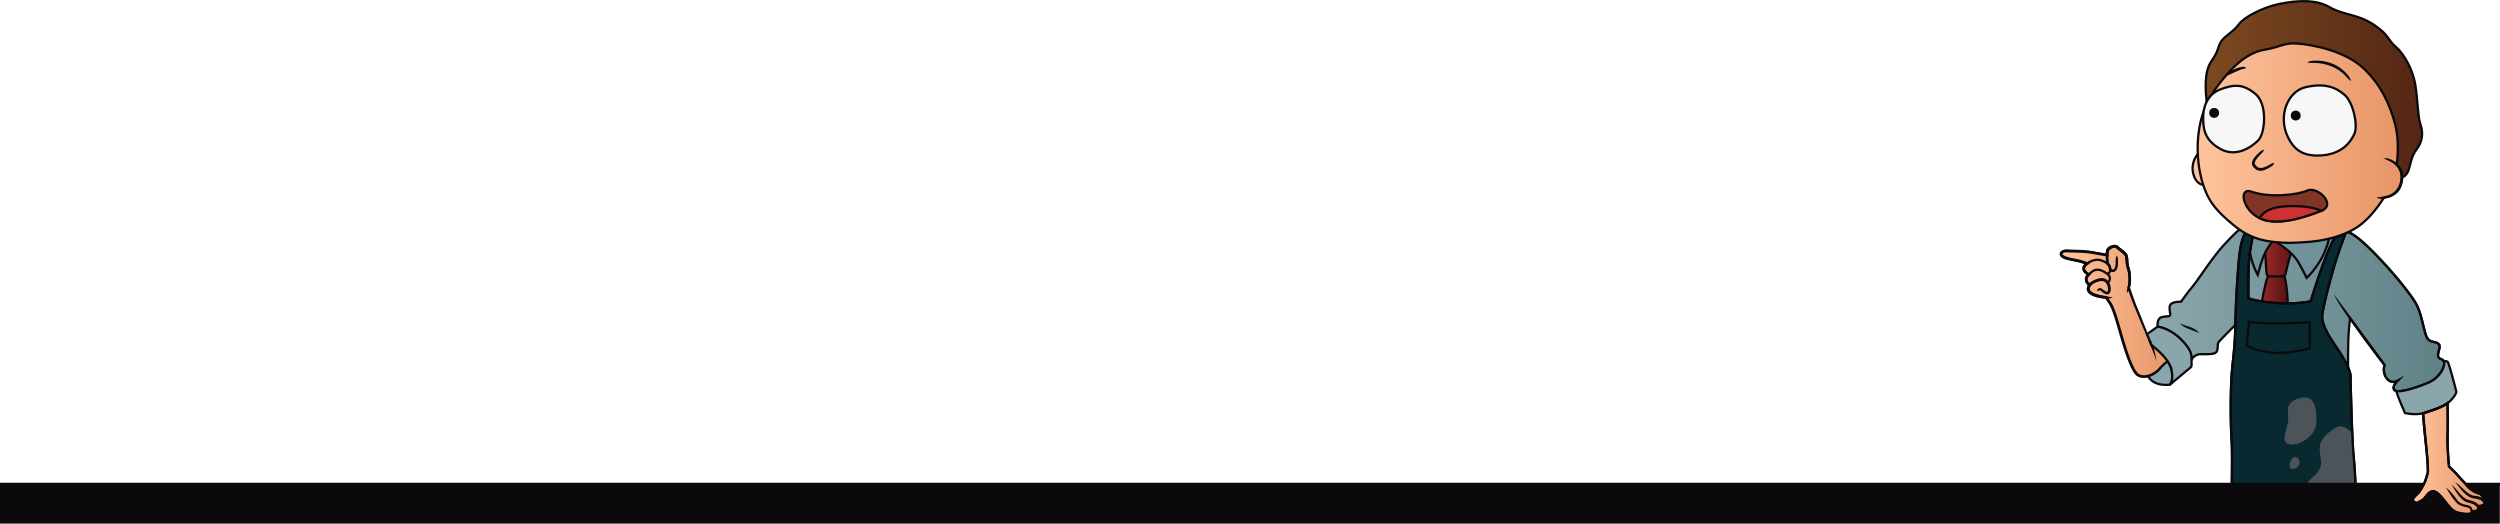 <svg id="Capa_1" data-name="Capa 1" xmlns="http://www.w3.org/2000/svg" xmlns:xlink="http://www.w3.org/1999/xlink" viewBox="0 0 7685.93 1609.82"><defs><style>.cls-1,.cls-12,.cls-13,.cls-14,.cls-17,.cls-18,.cls-19,.cls-2,.cls-3,.cls-4,.cls-7,.cls-8,.cls-9{stroke:#0b090b;}.cls-1,.cls-10,.cls-12,.cls-13,.cls-14,.cls-15,.cls-17,.cls-18,.cls-19,.cls-2,.cls-3,.cls-4,.cls-7,.cls-8,.cls-9{stroke-miterlimit:10;stroke-width:7px;}.cls-1{fill:url(#Degradado_sin_nombre_17);}.cls-2,.cls-6{fill:#8aa6ad;}.cls-3{fill:url(#Degradado_sin_nombre_59);}.cls-4{fill:#ffc49d;}.cls-5{fill:#0b090b;}.cls-7{fill:url(#Degradado_sin_nombre_35);}.cls-8{fill:url(#Degradado_sin_nombre_35-2);}.cls-9{fill:#70939b;}.cls-10,.cls-14{fill:#082930;}.cls-10,.cls-15{stroke:#000;}.cls-11{fill:#4d5459;}.cls-12,.cls-15{fill:none;}.cls-13{fill:url(#Degradado_sin_nombre_30);}.cls-16{fill:url(#Degradado_sin_nombre_30-2);}.cls-17{fill:#f7f7f7;}.cls-18{fill:#823526;}.cls-19{fill:#cc3232;}.cls-20{fill:url(#Degradado_sin_nombre_30-3);}</style><linearGradient id="Degradado_sin_nombre_17" x1="2935.81" y1="825.27" x2="3601.22" y2="825.27" gradientUnits="userSpaceOnUse"><stop offset="0" stop-color="#7c491f"/><stop offset="1" stop-color="#542614"/></linearGradient><linearGradient id="Degradado_sin_nombre_59" x1="2787.63" y1="1495.92" x2="3669.1" y2="1495.92" gradientUnits="userSpaceOnUse"><stop offset="0" stop-color="#8aa6ad"/><stop offset="1" stop-color="#5f8287"/></linearGradient><linearGradient id="Degradado_sin_nombre_35" x1="3107.56" y1="1431.56" x2="3188.74" y2="1431.56" gradientUnits="userSpaceOnUse"><stop offset="0" stop-color="#962929"/><stop offset="1" stop-color="#561010"/></linearGradient><linearGradient id="Degradado_sin_nombre_35-2" x1="3117.85" y1="1301.68" x2="3218.76" y2="1301.68" xlink:href="#Degradado_sin_nombre_35"/><linearGradient id="Degradado_sin_nombre_30" x1="2911.07" y1="990.27" x2="3539.03" y2="990.27" gradientUnits="userSpaceOnUse"><stop offset="0" stop-color="#ffc49d"/><stop offset="1" stop-color="#e89567"/></linearGradient><linearGradient id="Degradado_sin_nombre_30-2" x1="2491.15" y1="1507.65" x2="2834.37" y2="1507.65" xlink:href="#Degradado_sin_nombre_30"/><linearGradient id="Degradado_sin_nombre_30-3" x1="3572.72" y1="1959.73" x2="3793.14" y2="1959.73" xlink:href="#Degradado_sin_nombre_30"/></defs><title>morty1</title><path class="cls-1" d="M2939.23,869c-4.12-41.41-8.86-98.3,14.25-130.9s19-44.44,30.22-61,39.71-31.41,53.93-52.15,72.3-52.15,125-62.82,111.4-14.81,154.07,10.08,86.15,20.74,135.7,53.85,41.34,45.56,68,68.22,52.89,72.45,60,117.34,7.56,93.33,13.78,114.22,16,48.44-10.66,84.44-13.34,72.45-44.53,86.08S2939.23,869,2939.23,869Z" transform="translate(3845.33 -550.18)"/><path class="cls-2" d="M2768.54,1610.34c14.41,11.14,57.4,46.7,62.57,78s-2.38,41.72-5.05,44.3c0,0-73.17,12.29-74.5-55.71" transform="translate(3845.33 -550.18)"/><path class="cls-3" d="M3659.85,1654.22c-22.52-5.92,2.37-35-7.11-45.63s-26.07-3-36.15-19.55-15.26-70.37-33-103.26S3504.89,1380,3456,1330.22s-78.22-71.55-103.11-71.55l-.76,6.17-278.94-26-33.89,16.91s-14.41,11.39-49.08,49.17-77.78,106.22-93.78,124.89-36.22,47.78-36.22,47.78-26.44-.45-32.89,8.88,1.56,28.89-1.11,33.78-26.07.08-33.33,9.85-4.89,24.45-4.89,24.45,36.3,3.41,72.44,39.85,31.71,61.33,31.71,61.33,8.89-16.29,27-16.59,42.08,1.78,49.19-6.22,2.07-24.59,7.11-31.11,69-70.22,69-70.22l329.78,209.77s-1.78-90.66,0-144c.85-25.42,3.11-50.24,5.25-69.25,46.66,65.24,106.31,144.36,106.31,144.36s-8,21.12,6.22,40.45,32.89,8.44,32.89,8.44-19.11,19.26-7.85,28.74,60.29-5.4,102.52-22.74S3682.37,1660.15,3659.85,1654.22Z" transform="translate(3845.33 -550.18)"/><path class="cls-4" d="M2911.51,1024s-22.62,24-14.18,59.07,30.75,35.23,30.75,35.23" transform="translate(3845.33 -550.18)"/><path class="cls-5" d="M3352.89,1255.17c8.73.08,17.11,2.57,24.68,6a132.23,132.23,0,0,1,21.24,12.69l4.94,3.63,4.8,3.78c1.61,1.25,3.17,2.55,4.72,3.86l4.66,3.92c6.1,5.34,12.1,10.77,17.94,16.36,23.35,22.31,45.48,45.77,66.83,69.91s42.05,48.85,61.34,74.78c2.45,3.21,4.75,6.55,7.13,9.82s4.59,6.68,6.88,10a166.31,166.31,0,0,1,12.18,21.41c6.73,15.07,11,30.81,14.94,46.45l5.72,23.42c.47,1.94,1,3.86,1.49,5.78s1,3.83,1.6,5.72a97.8,97.8,0,0,0,3.83,10.94c.36.86.82,1.6,1.22,2.42.21.39.4.81.63,1.19l.72,1.11a21.17,21.17,0,0,0,3.4,3.88A21.93,21.93,0,0,0,3633,1597c3.59,1,7.6,1.52,11.85,2.85a24.84,24.84,0,0,1,6.32,2.89,19.87,19.87,0,0,1,2.86,2.24c.45.41.85.86,1.27,1.29a16.46,16.46,0,0,1,1.27,1.74,14.68,14.68,0,0,1,1.88,7.59,34.11,34.11,0,0,1-.75,6.67c-.85,4.19-2,8-2.93,11.82s-1.53,7.5-1,10.47a6.79,6.79,0,0,0,1.73,3.57,9.67,9.67,0,0,0,3.71,2.27l1.19.38,1.65.55a16.49,16.49,0,0,1,3.47,1.67,14.92,14.92,0,0,1,5.1,5.89,19.19,19.19,0,0,1,1.83,7.07l.08,1.74c0,.58,0,1.14-.05,1.71a28.19,28.19,0,0,1-.34,3.34,49,49,0,0,1-3.71,12.39,73.35,73.35,0,0,1-6.08,11.08,94.64,94.64,0,0,1-7.6,10,104,104,0,0,1-8.87,8.82,101.69,101.69,0,0,1-10,7.58,98.35,98.35,0,0,1-10.92,6.16c-3.87,1.77-7.57,3.24-11.33,4.74s-7.53,3-11.31,4.36q-11.36,4.25-22.92,8c-7.71,2.48-15.5,4.77-23.43,6.69a134.18,134.18,0,0,1-24.44,4,48.79,48.79,0,0,1-6.49-.13,24.39,24.39,0,0,1-6.87-1.53c-.6-.27-1.2-.57-1.79-.87s-1.18-.8-1.73-1.22a14.28,14.28,0,0,1-2.66-3,13.14,13.14,0,0,1-1.68-3.79,14.5,14.5,0,0,1-.4-4,20.66,20.66,0,0,1,1.53-7,37.35,37.35,0,0,1,3-5.93,60.38,60.38,0,0,1,3.67-5.28,62.59,62.59,0,0,1,4.21-4.87l4.25,5.49c-.57.32-.94.5-1.4.71s-.87.39-1.3.57c-.88.35-1.76.66-2.65.93a31,31,0,0,1-5.51,1.13,27,27,0,0,1-11.31-1.08,25.86,25.86,0,0,1-5.23-2.34c-.83-.46-1.6-1-2.38-1.54s-1.52-1.13-2.19-1.76a36.5,36.5,0,0,1-7-8.33,47.61,47.61,0,0,1-4.83-9.62,50.37,50.37,0,0,1-2.43-10.47,51.56,51.56,0,0,1,.68-16c.17-.88.38-1.75.61-2.63s.47-1.7.83-2.73v0l.48,3.35q-20.79-26.55-40.88-53.62t-39.84-54.39q-9.86-13.68-19.54-27.48c-6.46-9.21-12.94-18.4-19.24-27.71-3.18-4.64-6.24-9.37-9.3-14.09-1.52-2.36-3.09-4.7-4.57-7.09l-4.43-7.2c-3-4.77-5.8-9.66-8.55-14.59s-5.31-10-7.74-15.05c3.41,4.53,6.54,9.15,10,13.61,1.7,2.23,3.33,4.51,5,6.76l5.06,6.73c6.68,9,13.42,18,20,27l19.86,27.18,20,27.1,40,54.19q20,27.1,39.75,54.39l1.15,1.58-.67,1.76h0c-.19.54-.43,1.34-.61,2s-.37,1.47-.52,2.23a43.36,43.36,0,0,0-.67,4.57,45.71,45.71,0,0,0,.09,9.21,43.11,43.11,0,0,0,2.06,8.92,40.27,40.27,0,0,0,4.11,8.16c3.24,5.22,7.76,9.4,13.12,11.12a20.07,20.07,0,0,0,8.39.8,24.32,24.32,0,0,0,4.25-.88c.69-.21,1.38-.46,2.05-.72l1-.43c.3-.13.67-.33.83-.41l20.23-11.08-16,16.57a55.49,55.49,0,0,0-3.66,4.25,52.2,52.2,0,0,0-3.21,4.61,30.25,30.25,0,0,0-2.43,4.82,14.12,14.12,0,0,0-1.07,4.69,7.7,7.7,0,0,0,.2,2,5.79,5.79,0,0,0,.76,1.7,7.22,7.22,0,0,0,1.31,1.49c.26.16.49.33.73.51s.62.29.93.45a18.06,18.06,0,0,0,4.86,1,40.81,40.81,0,0,0,5.55.1,126.14,126.14,0,0,0,23.09-3.77c7.69-1.86,15.34-4.11,22.93-6.54s15.12-5.09,22.6-7.9c3.75-1.39,7.47-2.84,11.19-4.31s7.47-3,10.91-4.55a92.06,92.06,0,0,0,10.06-5.68,88.08,88.08,0,0,0,17.43-15.18,87.44,87.44,0,0,0,7-9.19,66.78,66.78,0,0,0,5.51-10,42.14,42.14,0,0,0,3.21-10.63c.52-3.53.42-7.13-.88-9.75a8.2,8.2,0,0,0-2.67-3.12,9.51,9.51,0,0,0-2-.91l-.53-.19-.26-.1-.42-.13-1.68-.53a16.74,16.74,0,0,1-6.42-4,14,14,0,0,1-3.51-7.08,24,24,0,0,1-.13-7,55.49,55.49,0,0,1,1.17-6.33c1-4,2.13-7.89,2.87-11.58a26.73,26.73,0,0,0,.62-5.28,7.82,7.82,0,0,0-.87-4c-.15-.25-.34-.45-.5-.7s-.54-.58-.84-.85a12.83,12.83,0,0,0-1.88-1.47,18.1,18.1,0,0,0-4.62-2.09c-3.42-1.09-7.42-1.63-11.58-2.76a35.24,35.24,0,0,1-6.27-2.31,25.77,25.77,0,0,1-5.78-3.85,28.66,28.66,0,0,1-4.53-5.16l-.92-1.42c-.29-.48-.52-1-.79-1.47-.49-1-1.06-2-1.49-3a103.2,103.2,0,0,1-4.14-11.81c-.58-2-1.15-3.93-1.65-5.89s-1-3.93-1.52-5.88l-5.72-23.43c-3.88-15.51-8.12-30.93-14.53-45.25a157.71,157.71,0,0,0-11.65-20.45c-2.24-3.29-4.44-6.6-6.75-9.85s-4.61-6.52-7-9.7c-19.09-25.66-39.74-50.27-61-74.3s-43.27-47.37-66.41-69.48c-5.78-5.53-11.7-10.88-17.7-16.13l-4.56-3.84c-1.52-1.29-3-2.56-4.61-3.77l-4.67-3.68-4.78-3.51a125.49,125.49,0,0,0-20.07-12c-7-3.22-14.38-5.34-21.77-5.42Z" transform="translate(3845.33 -550.18)"/><path class="cls-6" d="M2856.89,1544.44c20,14.67,34.67,12,59.55,29.78" transform="translate(3845.33 -550.18)"/><path class="cls-5" d="M2856.89,1544.44c5.36,2.12,10.39,4.18,15.54,5.92s10.37,3.32,15.65,5.28a79.77,79.77,0,0,1,15.38,7.43,57.2,57.2,0,0,1,13,11.15c-5.4-2-10.42-4.25-15.5-6.26s-10.12-3.85-15.3-5.76a107,107,0,0,1-15.48-6.85A46.94,46.94,0,0,1,2856.89,1544.44Z" transform="translate(3845.33 -550.18)"/><path class="cls-7" d="M3127.51,1398.15c-10.47,25-20,87.18-20,87.18l81.18,7.71s-1.18-32.6-4.15-58.08-7.11-36.81-7.11-36.81l-24.89-28.08Z" transform="translate(3845.33 -550.18)"/><path class="cls-8" d="M3117.85,1328.44c4.52,28.3,2.74,61.49,6.89,67.12s9.48,3.85,27.26,4.44,27.26-1.78,28.44-4.44,5.34-23.41,8.3-34.67,9-32.45,9-32.45l21-108.59-97.57-16.59Z" transform="translate(3845.33 -550.18)"/><path class="cls-9" d="M3146.44,1290.22c34,21.11,60.45,42.67,74.23,66.22s25.55,48.23,25.55,48.23,24.22-22,45.56-59.78,27.78-83.56,27.78-83.56Z" transform="translate(3845.33 -550.18)"/><path class="cls-9" d="M3071.11,1261.33s-6.07,33.11,2.08,71.67,22.81,62.56,22.81,62.56,12-51.12,26.22-75.56,39.56-56,39.56-56Z" transform="translate(3845.33 -550.18)"/><path class="cls-10" d="M3016,2040.59h380.33c-1.35-33.38-3.27-63.51-5.51-85.33-5.33-52.15-9.7-241-9.7-249.93s-7.63-28.88-22-53.77-27.11-41.34-39.55-61.34-25.78-47.11-25.78-65.78,20.44-97.77,35.11-149.33,45.33-129.78,45.33-129.78l-27.55,11.11s-18,24-40.45,80.89S3258.67,1476,3258.67,1476s-33.78,9.33-96.89,6.22-94.67-15.11-94.67-15.11-.89-66.22,1.83-112.44,16.87-97.78,16.87-97.78l-12.62-18.08a189,189,0,0,0-24.75,49.19c-9.77,29.33-12.59,82.37-16.14,134.52s-4.15,85.92-5.93,145.78-8.59,98.37-11.26,141-3.55,134.23,0,189.34C3017.4,1934.1,3016.75,1974.33,3016,2040.59Z" transform="translate(3845.33 -550.18)"/><path class="cls-11" d="M3392.79,2040.59l-6.35-158.84c-27.33-27.53-41.55-23.08-57.55-12.42s-42.67,29.34-42.67,58.67,9.78,44.46,0,64.45c-8.41,17.21-31.95,30.14-41.19,48.14Z" transform="translate(3845.33 -550.18)"/><path class="cls-12" d="M3016.09,2040.59h380.23c-1.35-33.38-3.27-63.51-5.51-85.33-5.33-52.15-9.7-241-9.7-249.93s-7.63-28.88-22-53.77-27.11-41.34-39.55-61.34-25.78-47.11-25.78-65.78,20.44-97.77,35.11-149.33,45.33-129.78,45.33-129.78l-27.55,11.11s-18,24-40.45,80.89S3258.67,1476,3258.67,1476s-33.78,9.33-96.89,6.22-94.67-15.11-94.67-15.11-.89-66.22,1.83-112.44,16.87-97.78,16.87-97.78l-12.62-18.08a189,189,0,0,0-24.75,49.19c-9.77,29.33-12.59,82.37-16.14,134.52s-4.15,85.92-5.93,145.78-8.59,98.37-11.26,141-3.55,134.23,0,189.34C3017.29,1932.39,3016.8,1975.76,3016.09,2040.59Z" transform="translate(3845.33 -550.18)"/><path class="cls-13" d="M3523,1056.4c5.67-40.9,4.6-88-4.29-122.18-14.23-54.66-40.15-120-97.93-174.22s-158.52-72.59-202.37-75.85-48.89,10.07-103.11,19.26-100.74,54.22-147,116.44-58.08,133.48-57.19,191.26,13.33,101.78,25.78,130.67,30.22,56.44,86.22,101.78S3128,1295.11,3192,1296.89c0,0,51.26-.59,90.37-6.52s93-20.15,131-50.37c26.8-21.35,51.22-51.58,70.77-82.53,20.09-2.8,46.94-13.52,53.68-49.91C3542.25,1083.4,3534.19,1067.18,3523,1056.4Z" transform="translate(3845.33 -550.18)"/><rect class="cls-5" y="1490.78" width="7685.33" height="119.04"/><path class="cls-5" d="M3482.67,1036.44a40.64,40.64,0,0,1,13.11,1,55.73,55.73,0,0,1,12.41,4.39,69.85,69.85,0,0,1,21.39,16,55.65,55.65,0,0,1,7.79,11.24,56.52,56.52,0,0,1,4.65,12.94,68.49,68.49,0,0,1,0,27,76.86,76.86,0,0,1-3.7,12.94,59.58,59.58,0,0,1-6.2,12.13l-2,2.81c-.7.91-1.45,1.77-2.17,2.66a30.77,30.77,0,0,1-2.31,2.54,32.49,32.49,0,0,1-2.44,2.4,57.32,57.32,0,0,1-11.08,7.93,68.32,68.32,0,0,1-12.36,5.33,83.76,83.76,0,0,1-13,3,53.16,53.16,0,0,1-13.15.44,37.69,37.69,0,0,1-12.77-3.28c4.37-.9,8.51-1.55,12.62-2.18s8.15-1.23,12.15-1.95a77.36,77.36,0,0,0,11.72-3.08,61.67,61.67,0,0,0,10.8-5.09,50.72,50.72,0,0,0,16.74-16.19,63.5,63.5,0,0,0,8.42-22,62.57,62.57,0,0,0,.34-23.57,52.09,52.09,0,0,0-3.68-11,48,48,0,0,0-6.34-9.82A63,63,0,0,0,3505,1048C3497.83,1044,3490.44,1040.56,3482.67,1036.44Z" transform="translate(3845.33 -550.18)"/><path class="cls-14" d="M3068.94,1539.26l-6.42,74.07s42.07,22.52,96.59,21.93,96.59-14.82,96.59-14.82V1541s-48.59,2.66-96.59,3.4A654.69,654.69,0,0,1,3068.94,1539.26Z" transform="translate(3845.33 -550.18)"/><path class="cls-11" d="M3187.56,1853.33c-7.41,33.54-20.45,58.67,8,63.11s77.33-25.77,80-63.11-1.78-79.11-32-80.89-56,16.89-55.12,37.34S3191.18,1836.91,3187.56,1853.33Z" transform="translate(3845.33 -550.18)"/><path class="cls-11" d="M3196.44,1968c-2.64,9.2-6.62,27.56,9.14,24s24.64-16,15.75-30.22S3198.71,1960.1,3196.44,1968Z" transform="translate(3845.33 -550.18)"/><path class="cls-15" d="M2571.12,1360.5c-25.34-10-40.45-10.28-61.79-16.2s-21.33-15.71-13-20.15,15.4-2.08,24.89-2.08,40.29.6,58.66,3.26,39,7.41,52.82,8.6,17.77,29,17.77,29l-27.92,11.85Z" transform="translate(3845.33 -550.18)"/><path class="cls-16" d="M2775.41,1588.44l-11.9,9.15L2752.89,1572c-24.27-58.48-18.22-45.33-32.89-80-4.84-11.45-12.6-33.38-20.81-57.61a104.19,104.19,0,0,0,3-30c-1.18-27.25-5-27-7.11-39.7s-.73-23.2-4.58-30.61-21.79-18.57-27.42-24.5-25.48.59-28.74,10.07c-1,3-1.55,8.18-1.67,14.23h0c-13.85-1.19-34.45-5.93-52.82-8.6s-49.18-3.26-58.66-3.26-16.6-2.37-24.89,2.08-8.3,14.22,13,20.15,36.45,6.22,61.79,16.2h0c-1.55,1.2-3.09,2.51-4.6,3.94-12.15,11.56-3.26,22.23,9.39,29.84-3.66,3.55-6.62,7.48-7.17,11.65-1.08,8.17,1.67,14.9,10.84,20.12h0c-8.2,9.62-7.09,21.53,10.05,29.36,12.36,5.65,28.12,8.15,40.5,9.25,2.19,3.49,7.42,11.8,8.09,12.67,4.45,5.78,10.67,13.93,23.11,53.63s42.08,160,67.56,173,57.48-9.48,65.78-20.74,39.7-35.26,39.7-35.26Z" transform="translate(3845.33 -550.18)"/><path class="cls-5" d="M2775.41,1588.44c-2,1.91-3.89,3.72-5.68,5.48-.89.89-1.77,1.72-2.64,2.55l-2.56,2.45-1.48,1.41-1.09-2.1c-6.74-13-12.81-26.34-18.49-39.83s-11.2-27.06-16.68-40.59c-2.76-6.74-5.6-13.46-8.46-20.18-1.43-3.33-2.9-6.77-4.25-10.21s-2.68-6.87-4-10.31c-5.12-13.77-9.93-27.6-14.69-41.45l-.37-1.09.28-1.15a99.71,99.71,0,0,0,2.91-22.23c0-1.87,0-3.74-.06-5.61s-.2-3.81-.3-5.71c-.28-3.81-.61-7.6-1.16-11.29a65.47,65.47,0,0,0-2.47-10.73c-.56-1.79-1.22-3.67-1.79-5.68a61.54,61.54,0,0,1-1.4-6.12,117.8,117.8,0,0,1-1.39-12c-.29-3.93-.49-7.78-1-11.28a26,26,0,0,0-1.2-4.84,7.12,7.12,0,0,0-.43-1.06,8.49,8.49,0,0,0-.46-.95,12,12,0,0,0-1.26-1.75,60.42,60.42,0,0,0-7.93-7.36c-2.94-2.39-6-4.72-9.13-7.12-1.56-1.21-3.12-2.43-4.7-3.75-.78-.65-1.57-1.34-2.38-2.09-.4-.37-.8-.77-1.21-1.19a1.62,1.62,0,0,0-.29-.23,6.92,6.92,0,0,0-3.33-.68,19.92,19.92,0,0,0-4.72.61,26.7,26.7,0,0,0-9,4.09,13.83,13.83,0,0,0-3.17,3,6.4,6.4,0,0,0-.84,1.54,15,15,0,0,0-.56,2.13,69.39,69.39,0,0,0-.9,10.87l-.11,4.74-4.7-.44c-10.08-.94-19.73-2.82-29.36-4.54-4.81-.87-9.6-1.74-14.38-2.55s-9.55-1.57-14.26-2.1c-9.51-1.06-19.22-1.6-28.91-2q-7.28-.3-14.56-.43l-7.27-.1c-2.31,0-5.09,0-7.58-.2-5.05-.33-9.54-.85-13.27.1a16.65,16.65,0,0,0-2.75.89c-.46.17-.89.43-1.34.63a10,10,0,0,0-1.1.65,5.44,5.44,0,0,0-1.46,1.38,1.88,1.88,0,0,0-.4,1,2.31,2.31,0,0,0,.34,1.13,7.34,7.34,0,0,0,1.43,1.69,21.1,21.1,0,0,0,5.05,3.18,45.93,45.93,0,0,0,6.25,2.37c1.09.33,2.2.65,3.38,1s2.3.63,3.47.91c9.26,2.34,18.86,4,28.56,6.2,4.84,1.12,9.69,2.38,14.47,3.87s9.5,3.17,14.15,5l-.56-.18h0l8.94,2.24-7.3,5.63c-1.34,1-2.64,2.14-3.88,3.3a21.42,21.42,0,0,0-3,3.38,9.83,9.83,0,0,0-1.58,3.43,7,7,0,0,0,.06,3.37c.58,2.31,2.39,4.8,4.71,7a46,46,0,0,0,8,6l5,3-4.14,4a24.64,24.64,0,0,0-5,6.33,9.27,9.27,0,0,0-.62,1.55,7.16,7.16,0,0,0-.19.73l-.06.36c0,.12,0,.32,0,.47a17.12,17.12,0,0,0-.06,3.84,13,13,0,0,0,.83,3.45,12.33,12.33,0,0,0,1.79,3,21,21,0,0,0,6.1,5l-2.87-.52h0l11.78-1.8-7.73,9.06a16.26,16.26,0,0,0-3.65,6.76,9.49,9.49,0,0,0,.86,6.59,17.29,17.29,0,0,0,5.29,5.7,39.6,39.6,0,0,0,7.82,4.21,99.1,99.1,0,0,0,18.13,5.37,171,171,0,0,0,19.11,2.73l2.17.2,1.16,1.84,6.47,10.22.8,1.24c.26.4.54.83.67,1,.62.81,1.26,1.66,1.9,2.54a64.35,64.35,0,0,1,3.52,5.47,111,111,0,0,1,5.58,11.33c1.67,3.81,3.14,7.65,4.58,11.49,2.84,7.7,5.42,15.44,7.86,23.21s4.67,15.6,6.91,23.39c8.9,31.11,17.7,62.22,28.62,92.46,2.74,7.55,5.63,15,8.79,22.35a167.77,167.77,0,0,0,10.64,21.09,53.89,53.89,0,0,0,6.69,8.93,16.83,16.83,0,0,0,3.73,3l.22.13.3.14.6.3,1.21.55c.82.34,1.65.66,2.5.93,6.76,2.26,14.33,2,21.6.18A74.91,74.91,0,0,0,2787,1686a42.53,42.53,0,0,0,3.88-4c.3-.35.54-.66.83-1s.7-.9,1.06-1.32c.7-.85,1.42-1.65,2.15-2.44,2.91-3.09,5.93-5.89,9-8.63s6.17-5.38,9.34-8c6.33-5.15,12.72-10.14,19.29-15l-.31,4.51-14.05-15-14.07-15.24Zm0,0,15,13.87,15.27,14.21,15.41,14.54,15.43,14.82,2.41,2.32-2.72,2.19c-6.25,5-12.48,10.18-18.52,15.46a213.89,213.89,0,0,0-17.29,16.35c-.64.72-1.26,1.44-1.83,2.15-.29.36-.54.72-.82,1.07s-.68.92-1,1.36a49.11,49.11,0,0,1-4.49,4.8,79.71,79.71,0,0,1-10,8,75.92,75.92,0,0,1-23.13,10.79,54.16,54.16,0,0,1-13,1.83,42.3,42.3,0,0,1-13.3-1.93c-1.08-.34-2.14-.74-3.19-1.17-.52-.23-1-.44-1.56-.69l-.77-.37-.38-.19-.44-.23a25.81,25.81,0,0,1-5.77-4.48,58.3,58.3,0,0,1-7.89-10.43,176.58,176.58,0,0,1-11.23-22.21c-3.26-7.54-6.19-15.17-9-22.84-5.55-15.33-10.49-30.82-15.2-46.35s-9.17-31.12-13.63-46.67c-2.24-7.77-4.46-15.54-6.87-23.17s-5-15.29-7.73-22.78c-1.41-3.73-2.84-7.45-4.42-11.05a103.1,103.1,0,0,0-5.14-10.43,51.56,51.56,0,0,0-3.05-4.73c-.55-.77-1.13-1.53-1.74-2.32s-.75-1.08-1-1.52l-.85-1.3-6.52-10.3,3.33,2a181.18,181.18,0,0,1-20.09-2.85,107.33,107.33,0,0,1-19.79-5.87,48,48,0,0,1-9.56-5.18,26,26,0,0,1-8-8.77,19.08,19.08,0,0,1-2-6.16,18.69,18.69,0,0,1,.31-6.47,25,25,0,0,1,5.54-10.57l4.05,7.26h0l-1.55.24-1.31-.77a29.6,29.6,0,0,1-8.67-7.16,21.06,21.06,0,0,1-3.08-5.21,21.81,21.81,0,0,1-1.42-5.86,25.64,25.64,0,0,1,.05-5.75c0-.25,0-.44.09-.72l.14-.83a16.07,16.07,0,0,1,.4-1.59,18.36,18.36,0,0,1,1.15-2.91,33.21,33.21,0,0,1,6.76-8.78l.8,7a54.8,54.8,0,0,1-9.6-7.14,31.15,31.15,0,0,1-4.21-4.85,20.16,20.16,0,0,1-3-6.36,15.67,15.67,0,0,1-.14-7.54,18.49,18.49,0,0,1,2.93-6.54,29.52,29.52,0,0,1,4.27-4.86c1.44-1.35,2.95-2.63,4.51-3.84l1.65,7.87h0l-.27-.07-.29-.11c-4.45-1.72-8.95-3.32-13.51-4.73s-9.17-2.61-13.84-3.69c-9.34-2.15-19.05-3.78-28.74-6.22-1.21-.29-2.41-.62-3.62-.94s-2.43-.66-3.68-1a56.29,56.29,0,0,1-7.44-2.82,30.15,30.15,0,0,1-7.28-4.65,16.47,16.47,0,0,1-3.22-3.94,11.29,11.29,0,0,1-1.5-5.87,10.91,10.91,0,0,1,2-5.82,14.46,14.46,0,0,1,3.77-3.69,20.17,20.17,0,0,1,2-1.21c.66-.32,1.3-.67,2-.94a25.65,25.65,0,0,1,4.19-1.37,32.09,32.09,0,0,1,8.42-.78c2.67.07,5.15.3,7.5.44s4.5.18,7.08.18l7.38.12q7.38.15,14.75.46c9.83.43,19.65,1,29.56,2.11,5,.58,9.88,1.37,14.74,2.2s9.67,1.71,14.48,2.6c9.6,1.74,19.17,3.6,28.55,4.49l-4.8,4.3a76.76,76.76,0,0,1,1.1-12.38,22.86,22.86,0,0,1,.94-3.51,15.5,15.5,0,0,1,1.94-3.58,22.61,22.61,0,0,1,5.17-5,35.22,35.22,0,0,1,12.13-5.48,28,28,0,0,1,6.84-.84,18.88,18.88,0,0,1,3.79.4,13,13,0,0,1,4.1,1.63,9.81,9.81,0,0,1,2,1.6c.27.28.55.56.87.85.62.58,1.29,1.18,2,1.77,1.41,1.18,2.92,2.37,4.44,3.55,3,2.37,6.17,4.74,9.27,7.26a68.32,68.32,0,0,1,9.11,8.57,20.37,20.37,0,0,1,2.12,3,17.22,17.22,0,0,1,.83,1.67,15.33,15.33,0,0,1,.66,1.65,34.22,34.22,0,0,1,1.58,6.49c.6,4.2.75,8.15,1,12a111.37,111.37,0,0,0,1.2,11.19,50.07,50.07,0,0,0,1.17,5.27c.47,1.74,1.09,3.54,1.68,5.47a74.35,74.35,0,0,1,2.68,12c.57,4,.89,8,1.15,12,.09,2,.21,3.93.27,6s.06,4,0,6.06a107.91,107.91,0,0,1-3.31,24l-.09-2.24c4.65,13.84,9.35,27.67,14.33,41.35q1.86,5.13,3.82,10.19c1.3,3.38,2.69,6.67,4.11,10.07,2.82,6.75,5.63,13.52,8.36,20.34,5.4,13.61,10.84,27.13,16.38,40.66s10.65,27.24,15.11,41.22l-2.56-.69,3.38-2.12c1.12-.69,2.22-1.39,3.31-2Z" transform="translate(3845.33 -550.18)"/><path class="cls-12" d="M2575.91,1394.28c-12.65-7.61-21.54-18.28-9.39-29.84a57,57,0,0,1,35.55-15.7c9.49-.59,32,8,37,18.07s5.19,23.22-6.44,24.94" transform="translate(3845.33 -550.18)"/><path class="cls-2" d="M2826.06,1732.6l-.87.73A5.69,5.69,0,0,0,2826.06,1732.6Z" transform="translate(3845.33 -550.18)"/><path class="cls-2" d="M2892.15,1655.7c-.9-11.77,4.44-24.89-31.71-61.33-28.54-28.78-57.17-37-68-39.12a10.48,10.48,0,0,0-7.94,1.6l-29.22,20.87c5.15,12.22,9.53,23.1,13.22,32.62,14.41,11.14,57.4,46.7,62.57,78s-2.38,41.72-5.05,44.3l62.76-52.34a9.87,9.87,0,0,0,3.55-7.51C2892.41,1667.53,2892.42,1659.26,2892.15,1655.7Z" transform="translate(3845.33 -550.18)"/><path class="cls-6" d="M2783.7,1659.56s-3.55-25.19-20.19-62" transform="translate(3845.33 -550.18)"/><path class="cls-5" d="M2783.7,1659.56c-1.43-5.29-3.18-10.44-5-15.56s-3.78-10.16-5.8-15.17-4.19-10-6.42-14.87c-1.07-2.47-2.2-4.92-3.21-7.41s-2.1-5-3-7.52l6.38-2.88c1.3,2.43,2.48,4.92,3.57,7.45.52,1.27,1.05,2.54,1.54,3.83s1,2.57,1.42,3.88c.91,2.6,1.74,5.23,2.52,7.87s1.54,5.29,2.26,7.94c1.4,5.33,2.63,10.7,3.62,16.11.5,2.7.95,5.41,1.28,8.14S2783.58,1656.82,2783.7,1659.56Z" transform="translate(3845.33 -550.18)"/><path class="cls-12" d="M2635.56,1417.78c4.88-2.67,7.11-10.89,4.88-17.11s-14.66-14.67-25.11-18.89-21.11-2.45-27.77,2.89-17.71,12.81-18.82,21.26c-1.08,8.17,1.67,14.9,10.84,20.12" transform="translate(3845.33 -550.18)"/><path class="cls-5" d="M2602.37,1446.22a7.69,7.69,0,0,1,.1-4.41,8.44,8.44,0,0,1,2.61-4,8.23,8.23,0,0,1,5.09-1.92,10.83,10.83,0,0,1,5.22,1.34,25.23,25.23,0,0,1,3.58,2.31l3,2.22a36.35,36.35,0,0,0,5.64,3.58c.48.22,1,.47,1.44.67l1.48.57,1.5.49a4.14,4.14,0,0,0,.83.13.84.84,0,0,0,.72-.26,4,4,0,0,0,.92-1.41,15.76,15.76,0,0,0,1-5.58,33.43,33.43,0,0,0-.52-6.42,29.18,29.18,0,0,0-4.66-11.75c-2.41-3.46-5.4-5.92-9-6.9s-7.94-.74-12.25.24a68.69,68.69,0,0,0-13,4.62,40,40,0,0,0-11.09,7.11c-3.08,2.88-5.41,6.42-5.8,9.82a9.43,9.43,0,0,0,.7,4.91,14.36,14.36,0,0,0,3.29,4.48,27,27,0,0,0,5.08,3.69c.49.27,1,.54,1.45.8l1.5.73c1,.47,2.12.88,3.17,1.33a94.25,94.25,0,0,0,13.4,4.13c4.59,1.12,9.27,2,14,2.93s9.49,1.6,14.27,2.5,9.6,1.89,14.5,3.3a61.25,61.25,0,0,1-14.86,2.47,107.09,107.09,0,0,1-15-.38,101.37,101.37,0,0,1-14.91-2.35c-2.47-.53-4.92-1.26-7.37-2-1.23-.37-2.44-.82-3.65-1.23l-1.82-.63-1.8-.74a43.21,43.21,0,0,1-14-8.27,22.9,22.9,0,0,1-5.31-7.32,18.21,18.21,0,0,1-1.4-9.45,21.61,21.61,0,0,1,3.06-8.61,31.76,31.76,0,0,1,5.39-6.6,48.56,48.56,0,0,1,13.46-8.79,78,78,0,0,1,14.64-5.26c1.32-.27,2.61-.61,4-.76.68-.1,1.36-.2,2-.28l2.11-.12a16.82,16.82,0,0,1,2.13,0c.73,0,1.44,0,2.17.13l2.18.33c.73.11,1.46.36,2.18.54a23.14,23.14,0,0,1,8,4.11,18.12,18.12,0,0,1,1.68,1.46,15.1,15.1,0,0,1,1.54,1.56c.47.54,1,1.08,1.41,1.63l1.24,1.72a32.54,32.54,0,0,1,3.83,7.49,41.78,41.78,0,0,1,2.06,7.92,38.07,38.07,0,0,1,.47,8.22,23.51,23.51,0,0,1-2,8.71,11.88,11.88,0,0,1-3.45,4.41,10.14,10.14,0,0,1-1.38.88,14.07,14.07,0,0,1-1.56.62,11.73,11.73,0,0,1-1.63.32,10.33,10.33,0,0,1-1.57,0,11.35,11.35,0,0,1-2.77-.53l-2-.71c-.64-.27-1.27-.56-1.91-.85s-1.23-.63-1.85-1a44.45,44.45,0,0,1-6.57-4.57l-2.82-2.32a19.39,19.39,0,0,0-2.5-1.81,4.12,4.12,0,0,0-1.76-.65,6,6,0,0,0-1.85.17,10.76,10.76,0,0,0-2.63,1.12C2604.76,1444.75,2603.67,1445.42,2602.37,1446.22Z" transform="translate(3845.33 -550.18)"/><path class="cls-17" d="M2980.15,1007.7c-51.5-29.13-51.4-66.37-52.07-94.22s8.81-71.54,52.07-88.21,71.7-17.27,109,14.14,30,121,7.7,142.81C3070.22,1008.3,3025.19,1033.19,2980.15,1007.7Z" transform="translate(3845.33 -550.18)"/><path class="cls-17" d="M3188.74,972.16c-31.84-65.28-1.18-141.94,55.7-154.38s90.67,0,118.23,24,41.77,95.11,30.22,120-39,66.19-112.89,66.66C3233,1028.74,3206.81,1009.22,3188.74,972.16Z" transform="translate(3845.33 -550.18)"/><circle class="cls-5" cx="7057.89" cy="355.29" r="15.19"/><circle class="cls-5" cx="6807.11" cy="347.15" r="15.19"/><path class="cls-5" d="M2999.41,776c4.56-2.82,9.25-5.38,14-7.84s9.66-4.74,14.72-6.79a90.16,90.16,0,0,1,15.86-5c1.41-.24,2.8-.53,4.25-.65a18.77,18.77,0,0,1,4.37,0,13.41,13.41,0,0,1,8.1,3.72,63.52,63.52,0,0,1-7.79,2.44c-2.38.63-4.77,1-7.16,1.76a123.78,123.78,0,0,0-14.3,5.58c-4.76,2.12-9.52,4.41-14.32,6.62s-9.64,4.45-14.6,6.43Z" transform="translate(3845.33 -550.18)"/><path class="cls-5" d="M3248,742.22a23.09,23.09,0,0,1,2.25-1.28c.77-.39,1.54-.76,2.32-1.08a42.8,42.8,0,0,1,4.76-1.58,48.2,48.2,0,0,1,9.82-1.5,148.11,148.11,0,0,1,19.87.28,129.67,129.67,0,0,1,38.75,9.12,118.46,118.46,0,0,1,33.88,21.07,124.38,124.38,0,0,1,13.83,14.38,44.29,44.29,0,0,1,5.55,8.27,37.91,37.91,0,0,1,2,4.63,28.41,28.41,0,0,1,1.21,5,31.92,31.92,0,0,1-4.06-3.11c-1.24-1.09-2.48-2.15-3.59-3.3s-2.28-2.23-3.31-3.42l-3.15-3.5a117.8,117.8,0,0,0-13.57-13,128,128,0,0,0-32.11-18.93,142.62,142.62,0,0,0-36.22-9.47,140.87,140.87,0,0,0-18.83-1.06c-3.15,0-6.3,0-9.51-.22-1.61-.11-3.22-.21-4.86-.46A35.82,35.82,0,0,1,3248,742.22Z" transform="translate(3845.33 -550.18)"/><path class="cls-5" d="M3115.36,1010.22a20.42,20.42,0,0,1-1.87,4.17,29.56,29.56,0,0,1-2.38,3.54,59.3,59.3,0,0,1-5.59,6,148.34,148.34,0,0,0-10.79,12,59.07,59.07,0,0,0-4.49,6.38,27.72,27.72,0,0,0-3,6.48,9.54,9.54,0,0,0-.17,5.62,8,8,0,0,0,1.24,2.41,6.26,6.26,0,0,0,.46.59l.25.3.13.15.17.19,1.35,1.48a27.39,27.39,0,0,0,5.33,4.65,17.32,17.32,0,0,0,2.88,1.39,18.94,18.94,0,0,0,3.14.76c4.39.61,9.41-.49,14.28-2.15a97.22,97.22,0,0,0,14.43-6.71c1.17-.67,2.36-1.32,3.52-2s2.31-1.43,3.53-2a19.82,19.82,0,0,1,4-1.46,14.44,14.44,0,0,1,4.73-.46,15.46,15.46,0,0,1-5,7.52,38,38,0,0,1-3.45,2.47c-1.16.8-2.38,1.55-3.57,2.32a94.61,94.61,0,0,1-15.31,8,50.22,50.22,0,0,1-8.65,2.63,31.28,31.28,0,0,1-9.57.52,23.84,23.84,0,0,1-5-1.09,25.23,25.23,0,0,1-4.61-2.17,33.39,33.39,0,0,1-7.23-6.15l-1.44-1.6c-.21-.23-.54-.63-.8-.94s-.54-.7-.8-1.06a17.18,17.18,0,0,1-2.47-5,16.27,16.27,0,0,1-.64-5.59,19.86,19.86,0,0,1,1-5.14,35.32,35.32,0,0,1,4.2-8.43,68.7,68.7,0,0,1,5.37-7,140.18,140.18,0,0,1,12-12.12,43,43,0,0,1,6.57-5.29A22.83,22.83,0,0,1,3115.36,1010.22Z" transform="translate(3845.33 -550.18)"/><path class="cls-18" d="M3077.33,1139.56c52.94,19.14,139.56,10.66,170.67-3.56s91.56,43.56,43.56,62.22-135.12,48.89-189.34,23.11S3035.56,1124.44,3077.33,1139.56Z" transform="translate(3845.33 -550.18)"/><path class="cls-19" d="M3175.89,1184.89c79.6-6.09,115.67,13.33,115.67,13.33-48,18.67-135.12,48.89-189.34,23.11C3102.22,1221.33,3112,1189.78,3175.89,1184.89Z" transform="translate(3845.33 -550.18)"/><path class="cls-5" d="M2693.56,1450.22a56.81,56.81,0,0,1,1.66-14.45,106.1,106.1,0,0,0,2.61-13.68,101,101,0,0,0,.69-13.91l-.1-3.47-.22-3.55c-.06-1.19-.17-2.36-.26-3.54s-.2-2.34-.34-3.51a80.84,80.84,0,0,0-2.41-13.53c-.61-2.17-1.39-4.34-2.16-6.75a60.35,60.35,0,0,1-1.89-7.49,126.92,126.92,0,0,1-1.67-14.81c-.36-4.77-.66-9.45-1.9-13.16-.18-.43-.33-.9-.52-1.32s-.4-.89-.58-1.16a14.6,14.6,0,0,0-1.67-2.17,51,51,0,0,0-4.77-4.57c-3.5-3-7.3-5.87-11.13-8.82-1.92-1.48-3.86-3-5.81-4.62-1-.83-2-1.69-3-2.72-.35-.35-.27-.28-.34-.33a1.17,1.17,0,0,0-.19-.14,2.77,2.77,0,0,0-.68-.3,12,12,0,0,0-5.11-.19,26.11,26.11,0,0,0-5.91,1.61,25.45,25.45,0,0,0-5.35,2.91,12.27,12.27,0,0,0-3.59,3.78,5.15,5.15,0,0,0-.41.93,11.85,11.85,0,0,0-.36,1.32,30.83,30.83,0,0,0-.54,3.13c-.28,2.19-.43,4.49-.53,6.8a173,173,0,0,0,1.45,28l-1.4-2.54a27,27,0,0,1,4.15,4.51c.31.44.62.9.9,1.39a16,16,0,0,1,.76,1.46q.63,1.31,1.14,2.67a33.09,33.09,0,0,1,1.64,5.6,28.11,28.11,0,0,1,.6,6l-1.46-3.1a9.45,9.45,0,0,0,4.76,2.26,4.74,4.74,0,0,0,4-1.24,7.64,7.64,0,0,0,1.54-2.06l.76-1.48.66-1.53a32.33,32.33,0,0,0,1.75-6.58,52.72,52.72,0,0,0,.58-7.1c.07-2.45,0-4.92.1-7.7.06-1.32.1-2.47.2-3.74a32.62,32.62,0,0,1,.52-3.74,27.23,27.23,0,0,1,1-3.78,19.12,19.12,0,0,1,1.79-3.84,16.49,16.49,0,0,1,2,3.78,23.4,23.4,0,0,1,1.1,3.83,26.69,26.69,0,0,1,.47,3.88c.07,1.27,0,2.66,0,3.87,0,2.3.08,4.91.06,7.54a58.55,58.55,0,0,1-.51,8.08,38.92,38.92,0,0,1-2,8.16l-.81,2-.94,1.94a14.71,14.71,0,0,1-3,4,12.4,12.4,0,0,1-4.64,2.85,12.75,12.75,0,0,1-5.38.59,17.16,17.16,0,0,1-9-3.85l-1.44-1.15,0-1.94a24.15,24.15,0,0,0-1.87-8.58c-.29-.7-.6-1.39-.94-2.06a8.47,8.47,0,0,0-.45-.83,8.68,8.68,0,0,0-.52-.77,18.81,18.81,0,0,0-2.93-3l-1.15-1-.25-1.57c-.78-4.92-1.28-9.82-1.59-14.73s-.45-9.84-.33-14.83c.08-2.5.21-5,.51-7.59.15-1.3.35-2.61.65-4a21.1,21.1,0,0,1,.57-2.16,15.64,15.64,0,0,1,1-2.38,21.19,21.19,0,0,1,6.14-6.74,35.25,35.25,0,0,1,15.27-6.2,20.46,20.46,0,0,1,9.19.52,12,12,0,0,1,2.6,1.19,9.8,9.8,0,0,1,1.27.93c.4.32.88.84,1,.91a31.84,31.84,0,0,0,2.35,2.15c1.72,1.47,3.59,2.93,5.47,4.39,3.78,2.94,7.67,5.88,11.47,9.17a57.29,57.29,0,0,1,5.61,5.46,22.66,22.66,0,0,1,2.63,3.6,24,24,0,0,1,1.8,4.13,39.6,39.6,0,0,1,1.59,7.94c.28,2.55.43,5,.57,7.41a133,133,0,0,0,1.36,13.91,50.13,50.13,0,0,0,1.51,6.53c.65,2.19,1.45,4.57,2.1,7a88.72,88.72,0,0,1,2.38,14.91c.12,1.24.21,2.46.28,3.69s.16,2.45.2,3.67l.16,3.66,0,3.74a107.65,107.65,0,0,1-1,14.91,102.55,102.55,0,0,1-3.13,14.6,30,30,0,0,1-3.12,6.83A19.76,19.76,0,0,1,2693.56,1450.22Z" transform="translate(3845.33 -550.18)"/><path class="cls-2" d="M3706.07,1753s-21.63-85.18-26.37-90.22c-2.12-2.25-7.11-2.48-12-2,6.94,15.52-13.2,52.21-48.18,66.57-37.72,15.49-80.85,29-97.66,25a270.94,270.94,0,0,0,9.95,28.45c8,19,16.59,39.11,16.59,39.11s34.67,8.89,64-1.48,59.56-18.07,78.52-39.11S3706.07,1753,3706.07,1753Z" transform="translate(3845.33 -550.18)"/><rect class="cls-5" y="1484.15" width="7685.93" height="8.93"/><path class="cls-20" d="M3792.13,2093a18.27,18.27,0,0,0-5.41-6.49l.05,0c3.9-4.75-1.08-16.75-12.59-19.86s-26.4-12.67-34.4-22.89-18-19.34-27.78-30.89-28-28.45-28-28.45-5.78-55.11-4.44-96.44-.2-98.33-.2-98.33c-18.52,13.57-43,20.25-66.92,28.7a78.21,78.21,0,0,1-8.28,2.41h0c3.54,49.15,8.28,87.66,11.25,119.66s4.15,57.78,3.26,62.23-7.11,26.37-11.86,35.26-12.44,23.7-18.37,29-16.29,14.82-15.7,19.85,8.89,11.86,15.41,8.3,17.78-8.3,24-18.07,17.18-19.56,27-16.3,18.84,13.82,26.37,22.82c16.74,20,27,36.44,43.41,41.33s43.55,8,44.44,0a25.49,25.49,0,0,0,.15-3.37h0c13,.88,23.56-2.42,20-12.2a17.8,17.8,0,0,0-1.59-3.25l0,0C3785,2105.61,3796.7,2102.34,3792.13,2093Z" transform="translate(3845.33 -550.18)"/><path d="M3789,2094.53a15,15,0,0,0-4.41-5.24l-16.67-12.81,19.94,6.71h.05l-3.84,1.11a3.15,3.15,0,0,0,.48-2.1,9.86,9.86,0,0,0-.77-3.27,15.51,15.51,0,0,0-4.64-5.91,14.42,14.42,0,0,0-1.59-1.09,11.54,11.54,0,0,0-1.71-.89l-.88-.4-.92-.29-1-.32-1.21-.36a61.24,61.24,0,0,1-9.24-3.71,83.71,83.71,0,0,1-16.43-10.64,64.34,64.34,0,0,1-7.17-6.86c-1.1-1.24-2.2-2.62-3.11-3.74s-1.93-2.35-2.93-3.51c-4-4.62-8.33-9.09-12.64-13.66-2.16-2.28-4.32-4.59-6.44-7q-1.6-1.75-3.16-3.56l-3.06-3.54c-4.05-4.57-8.38-9-12.78-13.41s-8.9-8.7-13.43-12.92l-1-1-.14-1.39c-1.64-16.27-2.87-32.49-3.75-48.79s-1.32-32.64-.81-49c.48-16.16.55-32.38.48-48.59q-.06-12.17-.25-24.33l-.21-12.17-.27-12.25,6.18,3.13a116.89,116.89,0,0,1-18.2,10.7c-6.3,3-12.75,5.61-19.21,8s-12.95,4.55-19.39,6.74l-9.62,3.31c-1.55.54-3.31,1.17-5,1.67s-3.44,1-5.17,1.38l2.36-1.63h0l.64-2.45c1.54,21.17,3.45,42.31,5.52,63.46s4.41,42.29,6.23,63.55c.89,10.63,1.68,21.27,2.24,31.94.28,5.35.51,10.69.56,16.11,0,1.37,0,2.73,0,4.14,0,.68-.08,1.47-.12,2.19l-.18,1.34c-.07.42-.16.74-.24,1.12-.65,2.74-1.37,5.29-2.12,7.89-1.5,5.17-3.12,10.29-4.93,15.4-.92,2.55-1.87,5.1-3,7.65-.56,1.27-1.13,2.55-1.8,3.85s-1.26,2.36-1.89,3.56c-2.53,4.7-5.09,9.42-7.92,14.07-1.42,2.32-2.89,4.63-4.53,6.9-.82,1.14-1.69,2.26-2.64,3.37-.51.56-.95,1.11-1.54,1.66l-.83.82-.75.67a107.42,107.42,0,0,0-10.88,10.88,26.31,26.31,0,0,0-2.06,2.84,7.47,7.47,0,0,0-1,2.35.49.49,0,0,1,0,.12s0,0,0,0a2.7,2.7,0,0,1,.08.41,5.44,5.44,0,0,1,.19.52l.29.57a10.42,10.42,0,0,0,1.85,2.27,9.49,9.49,0,0,0,5.14,2.53,4.83,4.83,0,0,0,2.35-.3l.56-.23.91-.48,1.8-.93a77.22,77.22,0,0,0,13.11-7.88,33.84,33.84,0,0,0,5.22-5.06,16.55,16.55,0,0,0,1.09-1.41l.51-.73.55-.81c.77-1.18,1.61-2.32,2.46-3.44a44.11,44.11,0,0,1,12.72-11.39,21.5,21.5,0,0,1,8.73-2.82,15.57,15.57,0,0,1,4.85.36,14.8,14.8,0,0,1,2.27.69,16.9,16.9,0,0,1,2,.87,50,50,0,0,1,13.48,10.09c3.87,3.88,7.37,8,10.75,12.13s6.69,8.34,10,12.52,6.55,8.34,10,12.3a77.93,77.93,0,0,0,11.1,10.79c1,.81,2.07,1.45,3.11,2.2l1.63.95a14.69,14.69,0,0,0,1.66.89l1.7.81c.57.28,1.18.44,1.76.67a38.26,38.26,0,0,0,3.66,1.19,127.42,127.42,0,0,0,15.36,3.37,85.42,85.42,0,0,0,15.58,1.2,29.81,29.81,0,0,0,3.81-.33,14.28,14.28,0,0,0,3.5-.92,3.55,3.55,0,0,0,2.11-1.89,8.08,8.08,0,0,0,.23-1.68c.05-.63.07-1.26.07-1.9l0-3.61,2.12,2.87h0l-.85-.45a50.35,50.35,0,0,0,7.86.1,23,23,0,0,0,7.51-1.65,8.86,8.86,0,0,0,3-2.06,5.66,5.66,0,0,0,1.45-3.16,8.8,8.8,0,0,0-.43-3.67,16.34,16.34,0,0,0-1.59-3.52l-3-5.08,4,4.34,0,0-.47-.19c2.41-.05,4.82-.2,7.21-.48a39.1,39.1,0,0,0,7-1.45c2.24-.74,4.53-1.8,5.93-3.74a5.85,5.85,0,0,0,.77-1.59,5.78,5.78,0,0,0,.21-1.76,8.9,8.9,0,0,0-.91-3.48Zm3.14-1.53a8.78,8.78,0,0,1,1.07,3.47,5.47,5.47,0,0,1-.87,3.54,8.55,8.55,0,0,1-2.67,2.55,17,17,0,0,1-3.32,1.62,36.38,36.38,0,0,1-7.12,1.78c-2.42.38-4.85.61-7.29.75h-.26l-.2-.2,0,0,1-.74a17.37,17.37,0,0,1,1.85,3.74,10.2,10.2,0,0,1,.63,4.24,7.23,7.23,0,0,1-1.71,4.09,10.67,10.67,0,0,1-3.49,2.59,24.87,24.87,0,0,1-8.07,2.09,52.4,52.4,0,0,1-8.21.18l-.51,0-.34-.43h0l2.1-.74c0,.7,0,1.4,0,2.09a10.8,10.8,0,0,1-.26,2.27,4.94,4.94,0,0,1-1.41,2.22,7.73,7.73,0,0,1-2,1.33,16.67,16.67,0,0,1-4.14,1.26,34.33,34.33,0,0,1-4.12.51,87.58,87.58,0,0,1-16.21-.78,134.52,134.52,0,0,1-15.87-3c-1.31-.33-2.61-.7-4-1.17-.66-.24-1.34-.41-2-.71l-1.93-.84a16.41,16.41,0,0,1-1.87-.95l-1.84-1c-1.15-.78-2.37-1.47-3.46-2.32a82.07,82.07,0,0,1-12-11.15c-3.63-4-7-8.14-10.39-12.25s-6.74-8.2-10.17-12.22-6.89-8-10.6-11.56a44.5,44.5,0,0,0-12-8.8,11.52,11.52,0,0,0-6.24-1.28,15.6,15.6,0,0,0-6.29,2.19,38.11,38.11,0,0,0-10.7,10c-.73,1-1.46,2-2.13,3.08l-1.19,1.75c-.4.62-.87,1.18-1.32,1.76a40.55,40.55,0,0,1-6.14,6.08,83,83,0,0,1-14.09,8.7l-1.74.92-.84.45c-.4.2-.84.4-1.27.58a11.42,11.42,0,0,1-5.45.78,16.08,16.08,0,0,1-9-4.18,16.66,16.66,0,0,1-3.19-3.88q-.33-.59-.63-1.2c-.17-.44-.34-.89-.5-1.35s-.23-1-.32-1.53c0-.32-.05-.64-.05-1s0-.58.06-.87a13.49,13.49,0,0,1,1.91-5,31.9,31.9,0,0,1,2.57-3.65A108,108,0,0,1,3585.4,2065l.74-.67.58-.58c.4-.35.78-.85,1.17-1.27.77-.91,1.53-1.9,2.26-2.91,1.47-2.05,2.85-4.23,4.2-6.45,2.69-4.45,5.18-9.09,7.67-13.76.61-1.16,1.27-2.38,1.84-3.49s1.06-2.22,1.56-3.38c1-2.34,1.89-4.78,2.77-7.24,1.72-4.92,3.29-10,4.74-15,.71-2.52,1.43-5.09,2-7.52.05-.28.14-.6.17-.84l.08-.63c0-.6.08-1.15.09-1.79,0-1.25,0-2.54,0-3.84-.07-5.21-.32-10.49-.61-15.77-.59-10.56-1.41-21.13-2.34-31.69-1.88-21.12-4.3-42.25-6.45-63.43s-4.1-42.41-5.62-63.66l-.1-1.34.74-1.11h0l.86-1.28,1.5-.35c1.58-.38,3.15-.79,4.7-1.26s3-1,4.68-1.56l9.7-3.33c6.45-2.19,12.88-4.35,19.21-6.67s12.54-4.81,18.52-7.68a109.48,109.48,0,0,0,17-10l6-4.37.16,7.51.27,12.1.2,12.2q.18,12.21.24,24.41c.06,16.28,0,32.56-.51,48.87-.22,8.06-.27,16.1-.13,24.18s.43,16.15.83,24.22c.82,16.15,2,32.34,3.58,48.4l-1.18-2.35c4.62,4.33,9.13,8.69,13.59,13.15s8.85,9,13.08,13.81l3.07,3.58c1,1.16,2,2.32,3.06,3.47,2.06,2.3,4.17,4.57,6.3,6.84,4.27,4.54,8.64,9.09,12.82,13.94q1.56,1.82,3.08,3.7c1.05,1.31,1.9,2.39,2.87,3.48a57.8,57.8,0,0,0,6.37,6.13,77,77,0,0,0,15,9.77,55.48,55.48,0,0,0,8.15,3.31l1,.31,1.26.41,1.31.43,1.26.57a17.79,17.79,0,0,1,2.44,1.29,20.87,20.87,0,0,1,2.28,1.56,22.52,22.52,0,0,1,6.77,8.75,17.15,17.15,0,0,1,1.31,5.83c0,.54,0,1.08,0,1.63s-.2,1.14-.32,1.71-.41,1.16-.65,1.73a19.51,19.51,0,0,1-1.07,1.66l-1.37,1.94-2.47-.84-.05,0,3.27-6.11a21.9,21.9,0,0,1,6.41,7.73Z" transform="translate(3845.33 -550.18)"/><path class="cls-5" d="M3771.78,2102.6a74.26,74.26,0,0,0,8.18-1.07,25,25,0,0,0,7.05-2.31,4.88,4.88,0,0,0,1.81-1.54,1.07,1.07,0,0,0,.19-.55,2.08,2.08,0,0,0,0-.73,7.71,7.71,0,0,0-1.12-2.54,14.42,14.42,0,0,0-.94-1.37c-.36-.44-.75-.84-1.13-1.26-3.28-3.18-8.25-5.25-13.5-6.6-2.64-.68-5.38-1.2-8.15-1.67-1.39-.24-2.79-.44-4.19-.63l-2.41-.4c-.82-.15-1.6-.38-2.4-.57a48.66,48.66,0,0,1-16.68-8.77,108.49,108.49,0,0,1-13.21-12.23c-4-4.35-7.7-8.92-11.26-13.51s-6.95-9.24-11-13.51a40.93,40.93,0,0,1,7.58,4.7c2.37,1.79,4.62,3.71,6.81,5.67,4.38,3.91,8.52,8,12.7,11.9a119.25,119.25,0,0,0,12.89,10.9,44.47,44.47,0,0,0,14.25,7c.62.12,1.24.3,1.86.39l1.9.28c1.48.17,3,.35,4.46.57a82,82,0,0,1,9,1.74,52.19,52.19,0,0,1,9,3.11,28.48,28.48,0,0,1,8.38,5.74c.6.66,1.2,1.31,1.75,2a22.51,22.51,0,0,1,1.51,2.24,15.22,15.22,0,0,1,2.12,5.51,9.81,9.81,0,0,1-1.54,7,12.9,12.9,0,0,1-4.77,4.06,30.48,30.48,0,0,1-9.58,2.78,65.1,65.1,0,0,1-9.18.6Z" transform="translate(3845.33 -550.18)"/><path class="cls-5" d="M3753.72,2118a51.79,51.79,0,0,0,8-.37,17.85,17.85,0,0,0,6.65-2,5.37,5.37,0,0,0,1-.77,3,3,0,0,0,.51-.73,3.26,3.26,0,0,0,.16-1.82,7.37,7.37,0,0,0-.36-1.35c-.17-.49-.44-1-.64-1.51s-.54-1-.84-1.43-.63-.93-1-1.34c-3-3.48-7.74-6-12.82-7.88-2.55-1-5.21-1.77-7.91-2.51-1.35-.39-2.72-.72-4.09-1.07l-2.38-.67-2.31-.83a40.37,40.37,0,0,1-8.37-4.62,62,62,0,0,1-7.11-5.92,100.21,100.21,0,0,1-11.72-13.55c-3.49-4.76-6.62-9.68-9.69-14.59s-6-9.86-9.65-14.43a42.76,42.76,0,0,1,6.91,5.53c2.16,2,4.15,4.19,6.11,6.36,3.91,4.34,7.6,8.81,11.36,13.1a130.73,130.73,0,0,0,11.67,12.15,45.11,45.11,0,0,0,13.39,8.51l1.8.6,1.81.47c1.45.33,2.9.65,4.35,1a83.93,83.93,0,0,1,8.71,2.61,53.08,53.08,0,0,1,8.57,4,29.1,29.1,0,0,1,7.76,6.41,25.67,25.67,0,0,1,1.58,2.14c.48.75.9,1.55,1.32,2.33s.72,1.63,1,2.51a15.45,15.45,0,0,1,.68,2.87,11,11,0,0,1-1.09,6.64,11.28,11.28,0,0,1-2.07,2.75,14,14,0,0,1-2.49,1.86,23.72,23.72,0,0,1-9.92,2.77,49.2,49.2,0,0,1-9.34-.16Z" transform="translate(3845.33 -550.18)"/><path class="cls-5" d="M3784.07,2084.31a3.12,3.12,0,0,0,.49-2.1,9.91,9.91,0,0,0-.77-3.28,15.4,15.4,0,0,0-4.64-5.93,14.42,14.42,0,0,0-1.59-1.09,10.71,10.71,0,0,0-1.71-.9l-.88-.4-.92-.3-1-.32-1.22-.36a62.55,62.55,0,0,1-9.22-3.72,83.59,83.59,0,0,1-16.4-10.66,64,64,0,0,1-7.14-6.85c-1.11-1.25-2.2-2.62-3.1-3.75s-1.94-2.35-2.94-3.51c-4-4.64-8.32-9.11-12.62-13.69q-3.24-3.42-6.43-7c-1.06-1.17-2.11-2.37-3.15-3.57l-3.05-3.53c-4-4.59-8.38-9.05-12.77-13.44s-8.9-8.72-13.42-13l-1-.91-.13-1.29c-1.62-16.27-2.82-32.49-3.68-48.78s-1.26-32.63-.76-49c.49-16.17.56-32.39.5-48.61s-.32-32.45-.72-48.65l5.57,2.73a117,117,0,0,1-18.15,10.66c-6.29,3-12.72,5.6-19.17,8s-12.94,4.55-19.39,6.73l-9.62,3.31c-1.56.55-3.31,1.17-5,1.67s-3.42,1-5.14,1.37l1.93-1.22h0l.76-2.44c1.86,25.87,4.31,51.68,7,77.51s5.48,51.72,7,77.76c.38,6.52.71,13,.8,19.64,0,1.66,0,3.32-.07,5.07l-.08,1.35c-.06.52-.14,1.11-.22,1.6-.19.9-.4,1.72-.6,2.53-.83,3.23-1.73,6.38-2.68,9.53-1.9,6.29-3.92,12.52-6.46,18.74-.31.78-.64,1.56-1,2.34s-.73,1.57-1.13,2.36-.77,1.46-1.15,2.2l-1.15,2.15c-1.54,2.88-3.1,5.76-4.72,8.62s-3.32,5.72-5.15,8.53c-.92,1.41-1.88,2.8-2.92,4.18a37.69,37.69,0,0,1-3.47,4.09c-.34.32-.71.69-1,1l-.9.81-1.77,1.62q-1.75,1.64-3.45,3.28a61.24,61.24,0,0,0-6.13,6.83,14.92,14.92,0,0,0-2,3.33,3.07,3.07,0,0,0-.2.84c0,.11.05.29.11.48a6.27,6.27,0,0,0,.27.63,10.41,10.41,0,0,0,5.24,4.6,6.15,6.15,0,0,0,3,.43,4.24,4.24,0,0,0,1.31-.4,1.86,1.86,0,0,0,.36-.15l.56-.3,1.11-.58c2.92-1.52,5.71-3,8.37-4.55a47.83,47.83,0,0,0,7.34-5.32c.57-.48,1.06-1,1.6-1.52s1-1.07,1.47-1.61.93-1.12,1.33-1.71.77-1.1,1.28-1.89a55,55,0,0,1,6.51-8.11,39.5,39.5,0,0,1,8.34-6.64,21.83,21.83,0,0,1,11.08-3.15l1.55.14.77.08.76.18,1.51.39c.46.16.88.33,1.32.49a34.3,34.3,0,0,1,4.9,2.41c6.09,3.75,10.88,8.61,15.35,13.51,2.22,2.47,4.35,5,6.44,7.48s4.17,5.05,6.21,7.58c4.09,5.07,8.09,10.17,12.25,15,1,1.23,2.11,2.37,3.16,3.55s2.15,2.3,3.28,3.36a56.19,56.19,0,0,0,7,5.9,34.86,34.86,0,0,0,7.8,4.15l2.06.73,2.27.63c1.51.42,3,.79,4.59,1.14a123,123,0,0,0,18.69,2.82,54.13,54.13,0,0,0,9.11-.08,17.09,17.09,0,0,0,3.91-.83,4.67,4.67,0,0,0,1.2-.61c.21-.19.16-.2.15-.14h0s0,.07,0-.06l0-.53c0-.35.07-.7.07-1.05a20,20,0,0,0,0-2,14.4,14.4,0,0,0-.78-3.8,9.75,9.75,0,0,0-4.62-5.35,14.75,14.75,0,0,0-3.69-1.38c-.61-.18-1.47-.34-2.26-.51l-2.4-.51c-3.22-.69-6.48-1.47-9.73-2.47a56.92,56.92,0,0,1-9.61-3.86,36.42,36.42,0,0,1-8.75-6.21c-.64-.65-1.26-1.33-1.88-2l-1.62-1.92-3.15-3.83c-2.08-2.54-4.15-5.06-6.1-7.67s-3.81-5.26-5.58-8-3.55-5.44-5.27-8.2c-3.46-5.51-6.84-11-10.28-16.66a116.56,116.56,0,0,1,14.43,13.46c2.26,2.38,4.41,4.83,6.56,7.29s4.21,5,6.16,7.55,3.83,5.22,5.75,7.8c1,1.29,1.92,2.56,2.92,3.8l1.5,1.81,1.45,1.55c4.09,4,9.64,6.58,15.53,8.39,3,.91,6,1.65,9.15,2.32l2.36.5c.8.17,1.54.31,2.5.56a22.19,22.19,0,0,1,5.39,2.05,17.26,17.26,0,0,1,4.74,3.81,16.18,16.18,0,0,1,3.07,5.26,21.57,21.57,0,0,1,1.2,5.71,26.37,26.37,0,0,1,0,2.81c0,.47-.05.92-.08,1.38l-.06.69a4.47,4.47,0,0,1-.09.53l-.13.61a7.38,7.38,0,0,1-2.57,3.79,11.6,11.6,0,0,1-3.08,1.67,22.86,22.86,0,0,1-5.59,1.23,60.71,60.71,0,0,1-10.34.11,129.74,129.74,0,0,1-19.8-3c-1.62-.37-3.25-.77-4.86-1.21l-2.43-.68-2.53-.88a42.7,42.7,0,0,1-9.35-5,62.65,62.65,0,0,1-7.88-6.63c-1.24-1.16-2.36-2.41-3.53-3.61s-2.26-2.46-3.32-3.73c-4.32-5-8.34-10.14-12.41-15.17q-3-3.78-6.13-7.49c-2.08-2.48-4.15-4.93-6.27-7.28-4.24-4.68-8.74-9.13-13.76-12.2a25.47,25.47,0,0,0-3.82-1.88l-1-.37-.85-.2-.42-.12-.44,0-.88-.09a15,15,0,0,0-7.4,2.21,32.57,32.57,0,0,0-6.83,5.47,47.17,47.17,0,0,0-5.66,7.07l-1.46,2.13c-.52.75-1.11,1.43-1.67,2.14s-1.19,1.34-1.81,2-1.25,1.27-1.92,1.84a55.53,55.53,0,0,1-8.41,6.11c-2.91,1.75-5.9,3.28-8.74,4.75l-1,.55-.52.28-.75.35a11.42,11.42,0,0,1-3.33,1,13.23,13.23,0,0,1-6.5-.83,17.21,17.21,0,0,1-5.18-3.18,15.91,15.91,0,0,1-3.84-4.88,12.45,12.45,0,0,1-.66-1.62,7.27,7.27,0,0,1-.23-.92c-.06-.33-.13-.6-.17-1a9.09,9.09,0,0,1,.6-3.93,21.36,21.36,0,0,1,2.9-5.07,69,69,0,0,1,6.86-7.66c1.19-1.17,2.4-2.31,3.61-3.43l1.83-1.66.91-.83c.3-.27.49-.48.74-.72a29.89,29.89,0,0,0,2.83-3.34c.91-1.21,1.79-2.49,2.65-3.8,1.71-2.63,3.34-5.37,4.92-8.15s3.11-5.61,4.64-8.47l1.14-2.14c.37-.7.8-1.47,1.11-2.11s.66-1.33,1-2,.62-1.4.92-2.14c2.37-5.8,4.36-11.94,6.22-18.08.92-3.07,1.81-6.17,2.59-9.23.19-.76.38-1.52.53-2.21l.1-.81.07-1.08c.07-1.49.07-3.08.06-4.67-.09-6.37-.41-12.84-.79-19.29-1.51-25.83-4.3-51.6-7-77.45s-5.14-51.77-7-77.72l-.1-1.37.86-1.07h0l.75-.95,1.18-.27c1.59-.38,3.17-.8,4.72-1.27s3-1,4.7-1.56l9.69-3.33c6.46-2.2,12.89-4.36,19.22-6.68s12.56-4.82,18.56-7.7a109.49,109.49,0,0,0,17-10l5.4-3.93.16,6.66q.62,24.42.73,48.81c.06,16.27,0,32.55-.5,48.86-.5,16.1-.06,32.27.75,48.43s2.05,32.34,3.65,48.41l-1.1-2.2c4.62,4.32,9.14,8.67,13.6,13.12s8.86,9,13.09,13.78l3.08,3.57q1.51,1.74,3.07,3.47c2.06,2.3,4.18,4.57,6.31,6.83,4.28,4.54,8.65,9.08,12.83,13.92q1.57,1.82,3.09,3.69c1.05,1.31,1.91,2.39,2.88,3.49a57,57,0,0,0,6.39,6.12,76.69,76.69,0,0,0,15,9.76,55.21,55.21,0,0,0,8.17,3.3l1,.31,1.27.41,1.3.43,1.26.56a18.89,18.89,0,0,1,2.44,1.28,23.5,23.5,0,0,1,2.27,1.57,22.43,22.43,0,0,1,6.78,8.73,17,17,0,0,1,1.31,5.81c0,.54,0,1.08,0,1.63s-.19,1.14-.31,1.7-.42,1.17-.66,1.74a19.23,19.23,0,0,1-1.06,1.65Z" transform="translate(3845.33 -550.18)"/></svg>